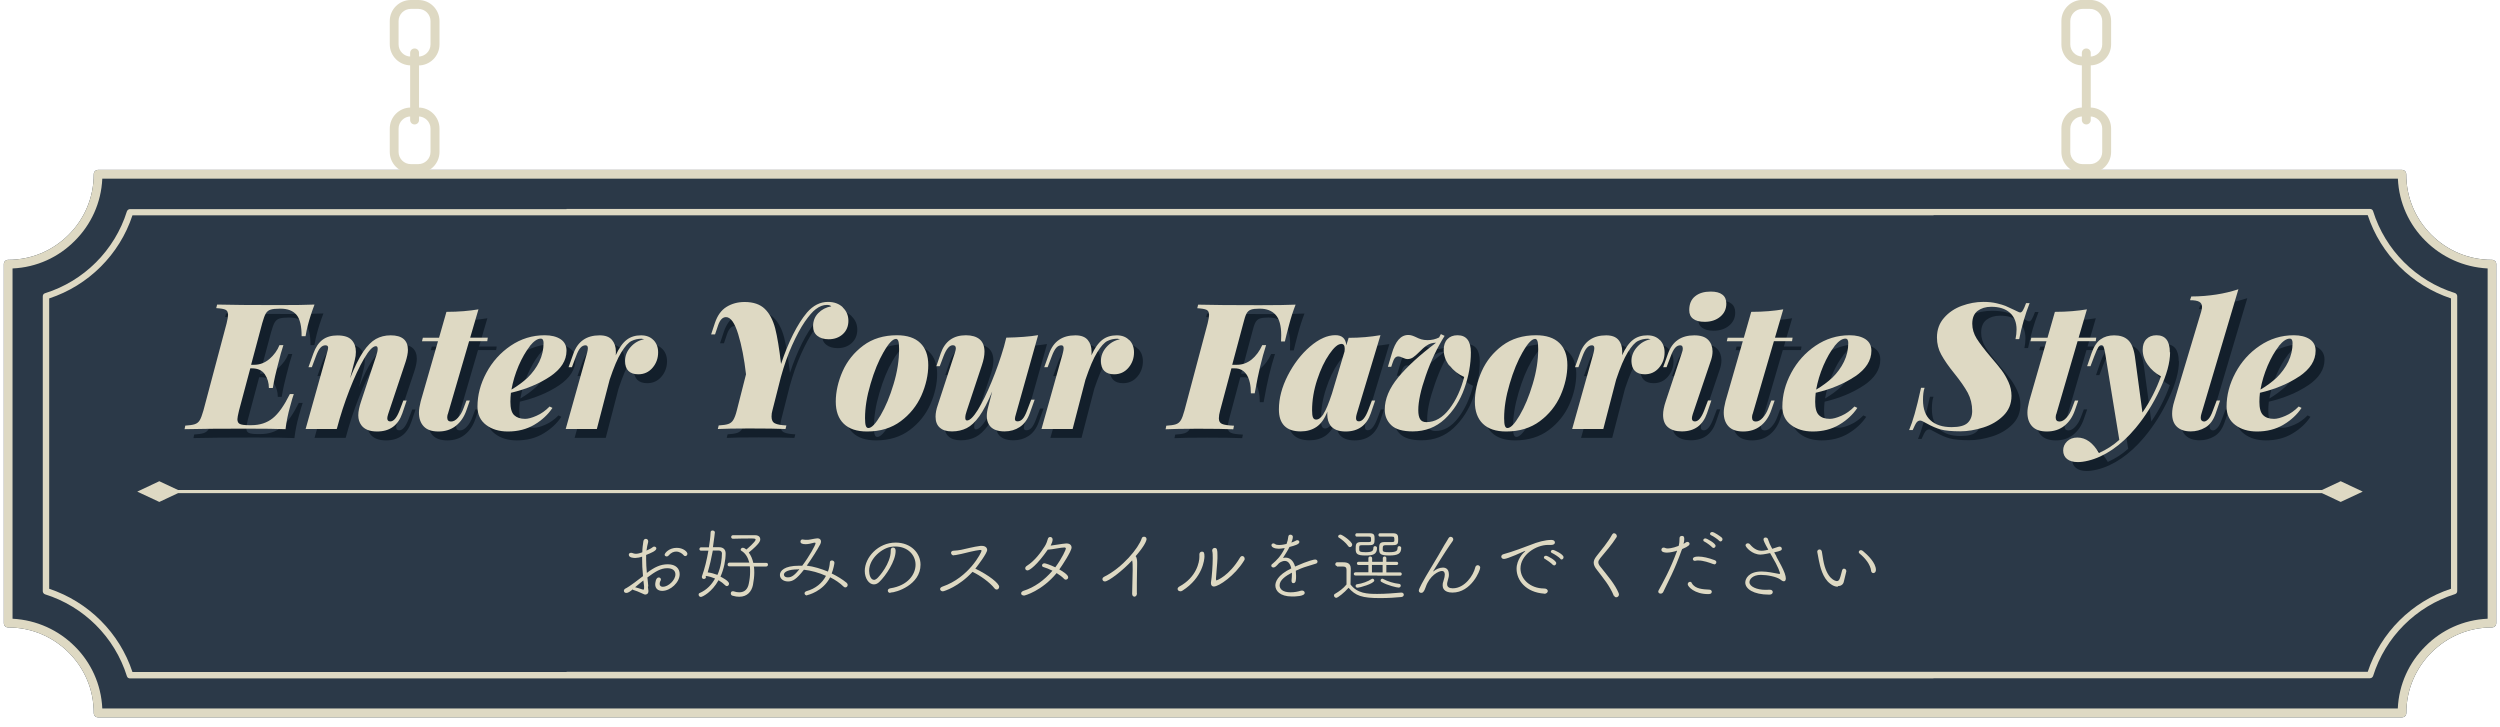 <?xml version="1.0" encoding="UTF-8"?>
<svg id="_レイヤー_2" xmlns="http://www.w3.org/2000/svg" width="281.06" height="81.77" version="1.1" viewBox="0 0 281.06 81.77">
  <!-- Generator: Adobe Illustrator 29.4.0, SVG Export Plug-In . SVG Version: 2.1.0 Build 152)  -->
  <path d="M280.49,29.35c-.09-.09-.21-.14-.35-.14-2.65,0-5.05-1.07-6.8-2.82s-2.82-4.13-2.82-6.8c0-.12-.05-.26-.14-.35s-.21-.14-.35-.14H11.03c-.12,0-.26.05-.35.14s-.14.22-.14.35c0,2.65-1.07,5.05-2.82,6.8s-4.13,2.82-6.8,2.82c-.12,0-.26.05-.35.14s-.14.22-.14.35v40.35c0,.12.05.26.14.35s.21.14.35.14c2.65,0,5.05,1.07,6.8,2.82s2.82,4.13,2.82,6.8c0,.12.05.26.14.35s.21.14.35.14h259.01c.12,0,.26-.05.35-.14s.14-.22.14-.35c0-2.65,1.07-5.05,2.82-6.8s4.13-2.82,6.8-2.82c.12,0,.26-.05.35-.14s.14-.22.14-.35V29.69c0-.12-.05-.26-.14-.35h-.01Z" fill="#2b3948"/>
  <g>
    <path d="M266.79,23.73c-.05-.16-.19-.24-.35-.24H63.69v.02H14.62c-.16,0-.29.1-.35.24-1.37,4.39-4.83,7.85-9.22,9.22-.16.05-.24.19-.24.35v33.14c0,.16.1.29.24.35,4.39,1.37,7.85,4.83,9.22,9.22.05.16.19.24.35.24h202.75v-.02h49.07c.16,0,.29-.1.35-.24,1.37-4.39,4.83-7.85,9.22-9.22.16-.05.24-.19.24-.35v-33.14c0-.16-.1-.29-.24-.35-4.39-1.37-7.85-4.83-9.22-9.22ZM275.55,66.19c-4.41,1.45-7.91,4.93-9.36,9.34H63.7v.02H14.89c-1.45-4.41-4.95-7.89-9.36-9.36v-32.64c4.41-1.45,7.91-4.93,9.36-9.34h202.49v-.02h48.81c1.45,4.41,4.95,7.89,9.36,9.36v32.64Z" fill="#ded9c3"/>
    <path d="M280.49,29.35c-.09-.09-.21-.14-.35-.14-2.65,0-5.05-1.07-6.8-2.82s-2.82-4.13-2.82-6.8c0-.12-.05-.26-.14-.35s-.21-.14-.35-.14H11.03c-.12,0-.26.05-.35.14s-.14.22-.14.35c0,2.65-1.07,5.05-2.82,6.8s-4.13,2.82-6.8,2.82c-.12,0-.26.05-.35.14s-.14.22-.14.35v40.35c0,.12.05.26.14.35s.21.14.35.14c2.65,0,5.05,1.07,6.8,2.82s2.82,4.13,2.82,6.8c0,.12.05.26.14.35s.21.14.35.14h259.01c.12,0,.26-.05.35-.14s.14-.22.14-.35c0-2.65,1.07-5.05,2.82-6.8s4.13-2.82,6.8-2.82c.12,0,.26-.05.35-.14s.14-.22.14-.35V29.69c0-.12-.05-.26-.14-.35h-.01ZM279.66,69.56c-2.73.12-5.19,1.28-6.99,3.1-1.82,1.8-2.98,4.27-3.1,6.99H11.5c-.12-2.73-1.28-5.19-3.1-6.99-1.8-1.8-4.27-2.96-6.99-3.1V30.18c2.73-.12,5.19-1.28,6.99-3.1,1.82-1.8,2.98-4.27,3.1-6.99h258.08c.12,2.73,1.28,5.19,3.1,6.99,1.8,1.8,4.27,2.96,6.99,3.1v39.38h0Z" fill="#ded9c3"/>
  </g>
  <g>
    <g>
      <path d="M36.36,35.24c-.33.87-.58,1.65-.75,2.33-.08.29-.17.7-.26,1.23h-.44c0-1.13-.18-1.93-.57-2.4-.4-.47-1-.7-1.82-.7h-.06c-.46,0-.81.04-1.04.11s-.41.22-.54.44-.26.59-.4,1.09l-1.25,4.67h.36c.62,0,1.19-.22,1.7-.65.51-.44.89-.96,1.13-1.56h.44c-.21.65-.39,1.27-.53,1.88l-.14.53c-.09.36-.18.71-.26,1.07s-.17.8-.26,1.34h-.44c0-.57-.15-1.08-.45-1.53-.3-.45-.79-.68-1.46-.68h-.18l-1.27,4.75c-.12.5-.18.82-.18.97,0,.28.1.46.29.54.19.09.53.13,1.02.13h.26c.95,0,1.75-.26,2.4-.78.65-.52,1.29-1.43,1.93-2.72h.44c-.11.29-.24.76-.42,1.42-.22.78-.4,1.62-.51,2.53-.9-.04-2.39-.06-4.47-.06-3.06,0-5.35.02-6.88.06l.08-.4c.47-.03.83-.08,1.07-.16s.43-.23.56-.45.27-.59.41-1.09l2.61-9.81c.11-.45.16-.76.16-.95,0-.29-.1-.48-.29-.57s-.54-.15-1.04-.18l.1-.4c1.52.04,3.8.06,6.86.06,1.9,0,3.26-.02,4.09-.06h0Z" fill="#131f2b"/>
      <path d="M46.34,46.03h.38l-.49,1.44c-.47,1.36-1.42,2.04-2.83,2.04-.84,0-1.44-.24-1.78-.71-.22-.3-.34-.67-.34-1.11s.11-.95.32-1.58l1.7-5.12c.1-.3.16-.56.16-.77s-.07-.3-.2-.3c-.34,0-.78.46-1.32,1.38-.54.92-1.09,2.1-1.65,3.54-.56,1.44-1.03,2.88-1.41,4.33v-.04l-.02.1h-3.5l2.41-8.58c.08-.26.12-.45.12-.57,0-.17-.1-.26-.3-.26-.21,0-.4.09-.57.28-.17.18-.34.51-.51.97l-.45,1.21h-.38l.55-1.54c.25-.7.59-1.21,1.03-1.54s1-.49,1.68-.49c.74,0,1.27.17,1.59.51s.48.79.48,1.34c0,.3-.04.61-.12.91l-.53,2.06c.51-1.29,1-2.28,1.47-2.98.47-.69.95-1.17,1.43-1.44.49-.27,1.04-.41,1.66-.41,1.29,0,1.94.55,1.94,1.64,0,.36-.09.8-.26,1.34l-1.96,5.87c-.07.22-.1.38-.1.47,0,.24.11.36.34.36.38,0,.73-.42,1.05-1.25l.42-1.11h-.01Z" fill="#131f2b"/>
      <path d="M51.34,47.55c-.04.13-.06.26-.06.38,0,.3.14.46.42.46s.53-.14.79-.43c.26-.28.47-.64.63-1.08l.32-.85h.38l-.38,1.09c-.26.76-.67,1.35-1.21,1.77-.54.42-1.19.62-1.94.62s-1.29-.19-1.65-.57-.54-.9-.54-1.56c0-.34.07-.76.2-1.27l1.94-6.74h-1.8l.1-.4h1.82l.83-2.91c1.38,0,2.58-.11,3.6-.28l-.93,3.18h1.98l-.06.4h-2.04l-2.39,8.19h0Z" fill="#131f2b"/>
      <path d="M62.84,43.33c-1.23.82-2.7,1.43-4.4,1.83-.04.36-.06.69-.06,1.01,0,.73.14,1.23.42,1.5s.69.42,1.23.42c.33,0,.75-.11,1.27-.34.52-.22,1.02-.57,1.49-1.05l.32.16c-.5.75-1.18,1.38-2.04,1.89s-1.85.76-2.97.76c-.98,0-1.79-.24-2.44-.73-.65-.49-.98-1.17-.98-2.06,0-1.29.33-2.56,1-3.81s1.58-2.26,2.73-3.04c1.15-.78,2.43-1.18,3.83-1.18.74,0,1.33.15,1.78.44.45.3.67.73.67,1.3,0,1.11-.62,2.07-1.85,2.9ZM60.57,39.92c-.45.57-.87,1.3-1.26,2.19-.38.9-.65,1.79-.81,2.69.7-.41,1.3-.86,1.82-1.34.55-.54.99-1.14,1.31-1.8s.48-1.36.48-2.1c0-.33-.11-.49-.32-.49-.37,0-.78.28-1.24.85,0,0,.02,0,.02,0Z" fill="#131f2b"/>
      <path d="M74.48,39.24c.34.36.51.82.51,1.37,0,.67-.21,1.25-.63,1.74s-.96.73-1.6.73c-.49,0-.86-.13-1.11-.38s-.38-.62-.38-1.11c0-.58.21-1.11.63-1.58s.93-.76,1.52-.87c-.16-.04-.25-.06-.28-.06-.42,0-.8.09-1.15.26-.34.17-.72.59-1.14,1.27-.42.67-.85,1.7-1.31,3.08l-1.44,5.54h-3.5l2.41-8.58c.05-.2.08-.37.08-.51,0-.21-.09-.32-.26-.32-.21,0-.4.09-.57.28-.17.18-.34.51-.51.97l-.45,1.21h-.38l.55-1.54c.49-1.36,1.47-2.04,2.95-2.04.63,0,1.09.17,1.38.51s.44.78.44,1.32c0,.18,0,.32-.02.42.38-.83.79-1.41,1.24-1.75.44-.34.98-.5,1.61-.5.59,0,1.06.18,1.4.54h0Z" fill="#131f2b"/>
      <path d="M95.74,35.56c.43.4.64.91.64,1.51s-.21,1.12-.63,1.5-.95.57-1.58.57c-.54,0-.97-.13-1.29-.39s-.47-.62-.47-1.08c0-.58.19-1.07.58-1.47s.88-.66,1.47-.76c-.11-.11-.27-.16-.49-.16s-.42.04-.61.11c-.2.07-.42.19-.65.37-.34.25-.75.72-1.23,1.41-.47.69-.95,1.58-1.43,2.65s-.9,2.26-1.26,3.57l-.95,3.74c-.07.22-.1.46-.1.71,0,.38.13.64.39.76.26.13.68.2,1.28.23l-.1.4c-.83-.04-2.18-.06-4.03-.06-1.61,0-2.8.02-3.58.06l.1-.4c.47-.03.83-.08,1.07-.16s.43-.23.57-.46.28-.59.4-1.08l1.03-4.05c-.2-1.74-.49-3.25-.88-4.52s-.85-1.91-1.37-1.91c-.38,0-.68.31-.89.93l-.34,1.01h-.44l.42-1.27c.28-.84.71-1.45,1.31-1.82s1.27-.55,2.04-.55c.98,0,1.73.26,2.26.77s.92,1.25,1.17,2.19c.24.95.46,2.29.66,4.01.41-1.24.86-2.35,1.36-3.34s1.02-1.81,1.56-2.45c.69-.79,1.47-1.19,2.35-1.19.69,0,1.24.2,1.67.6v.02h0Z" fill="#131f2b"/>
      <path d="M95.73,42.74c.51-1.15,1.29-2.12,2.32-2.89s2.3-1.16,3.79-1.16c1.15,0,2.02.29,2.62.87.6.58.9,1.41.9,2.49s-.26,2.26-.77,3.41c-.51,1.15-1.29,2.12-2.32,2.89s-2.3,1.16-3.79,1.16c-1.15,0-2.02-.29-2.62-.87-.6-.58-.9-1.41-.9-2.49s.26-2.26.77-3.41ZM100.34,40.57c-.57.99-1.06,2.18-1.47,3.59-.42,1.4-.62,2.69-.62,3.85,0,.41.03.7.09.86.06.17.15.25.29.25.36,0,.81-.48,1.37-1.43.56-.96,1.05-2.13,1.46-3.51.42-1.38.62-2.7.62-3.93,0-.46-.03-.77-.09-.92s-.14-.23-.25-.23c-.37,0-.84.49-1.4,1.48h0Z" fill="#131f2b"/>
      <path d="M116.94,45.93h.38l-.55,1.54c-.25.7-.63,1.21-1.13,1.54s-1.07.49-1.7.49c-.87,0-1.46-.26-1.76-.77-.16-.28-.24-.59-.24-.95,0-.32.05-.67.16-1.05l.45-1.72c-.5,1.21-.99,2.14-1.45,2.79-.47.65-.94,1.09-1.42,1.33-.48.24-1.03.37-1.65.37s-1.05-.14-1.37-.42-.48-.69-.48-1.23c0-.4.08-.84.26-1.34l1.92-5.87c.07-.22.1-.38.1-.47,0-.24-.11-.36-.34-.36-.38,0-.73.42-1.05,1.25l-.42,1.11h-.38l.49-1.44c.47-1.36,1.42-2.04,2.83-2.04.67,0,1.19.16,1.55.46.36.31.54.77.54,1.39,0,.44-.1.95-.3,1.54l-1.7,5.12c-.11.3-.16.56-.16.77s.07.3.2.3c.32,0,.72-.4,1.22-1.2.49-.8,1-1.84,1.53-3.12s1-2.61,1.4-3.98l.26-1.01c1.44-.03,2.63-.12,3.58-.28l-2.49,8.86c-.08.25-.12.44-.12.57,0,.17.1.26.3.26.21,0,.4-.09.57-.28.17-.18.34-.51.51-.97l.46-1.21s0,.02,0,.02Z" fill="#131f2b"/>
      <path d="M127.98,39.24c.34.36.51.82.51,1.37,0,.67-.21,1.25-.63,1.74s-.96.73-1.6.73c-.49,0-.86-.13-1.11-.38s-.38-.62-.38-1.11c0-.58.21-1.11.63-1.58s.93-.76,1.52-.87c-.16-.04-.25-.06-.28-.06-.42,0-.8.09-1.15.26-.34.17-.72.59-1.14,1.27-.42.67-.85,1.7-1.32,3.08l-1.44,5.54h-3.5l2.41-8.58c.05-.2.08-.37.08-.51,0-.21-.09-.32-.26-.32-.21,0-.4.09-.57.28s-.34.51-.51.97l-.46,1.21h-.38l.55-1.54c.49-1.36,1.47-2.04,2.95-2.04.63,0,1.09.17,1.38.51s.44.78.44,1.32c0,.18,0,.32-.02.42.38-.83.79-1.41,1.24-1.75.44-.34.98-.5,1.61-.5.59,0,1.06.18,1.4.54,0,0,.03,0,.03,0Z" fill="#131f2b"/>
      <path d="M146.66,35.24c-.29.74-.54,1.52-.75,2.33-.21.78-.36,1.38-.46,1.82h-.43c0-.17.02-.4.02-.69,0-1.08-.21-1.85-.63-2.31-.42-.46-1.01-.69-1.78-.69h-.06c-.41,0-.72.04-.93.11-.21.07-.38.22-.5.44-.12.22-.24.59-.36,1.09l-1.25,4.67h.55c.59,0,1.14-.2,1.63-.59.49-.4.89-.94,1.2-1.62h.43c-.24.74-.46,1.54-.67,2.41-.17.71-.38,1.71-.61,3.01h-.43c0-.91-.16-1.6-.47-2.09-.32-.48-.76-.72-1.34-.72h-.38l-1.27,4.75c-.09.33-.14.62-.14.87,0,.32.12.53.36.63.24.11.69.17,1.34.2l-.08.4c-.88-.04-2.2-.06-3.93-.06s-2.89.02-3.68.06l.08-.4c.47-.03.83-.08,1.07-.16s.43-.23.56-.45c.14-.22.27-.59.41-1.09l2.61-9.81c.11-.45.16-.76.16-.95,0-.29-.1-.48-.29-.57-.19-.09-.54-.15-1.04-.18l.1-.4c1.52.04,3.8.06,6.86.06,1.9,0,3.26-.02,4.09-.06h0Z" fill="#131f2b"/>
      <path d="M155.22,46.03h.38l-.49,1.44c-.47,1.36-1.42,2.04-2.83,2.04-.8,0-1.38-.23-1.72-.69-.22-.33-.34-.73-.34-1.21,0-.15,0-.26.02-.34-.32.8-.73,1.38-1.23,1.72s-1.09.51-1.78.51c-.82,0-1.43-.21-1.84-.63s-.61-1.03-.61-1.84c0-1.24.33-2.51,1-3.82.67-1.3,1.5-2.39,2.49-3.24,1-.86,1.95-1.29,2.86-1.29.75,0,1.16.38,1.23,1.13l.26-.83c1.28,0,2.47-.11,3.58-.3l-2.67,8.86c-.05.17-.08.33-.08.47,0,.24.1.36.32.36.38,0,.73-.42,1.05-1.25l.42-1.11-.02.02h0ZM149.79,47.53c.28-.42.59-1.18.95-2.27l1.42-4.75c0-.07.02-.16.02-.3,0-.37-.13-.55-.38-.55-.37,0-.82.38-1.35,1.15-.53.76-.99,1.73-1.37,2.89-.38,1.16-.57,2.3-.57,3.42,0,.38.03.65.1.81s.18.24.36.24c.28,0,.55-.21.83-.63h0Z" fill="#131f2b"/>
      <path d="M163.94,42.11c-.42-.55-.63-1.14-.63-1.79,0-.5.13-.9.41-1.19s.65-.44,1.14-.44c1,0,1.5.65,1.5,1.94s-.24,2.67-.73,4.04c-.49,1.38-1.23,2.53-2.21,3.45-.99.92-2.19,1.38-3.6,1.38-1.12,0-1.92-.23-2.41-.7s-.73-1.05-.73-1.75c0-1.19.5-2.39,1.51-3.62s2.43-2.52,4.26-3.9c-.41,0-.75.11-1.03.3-.28.18-.57.44-.89.77-.26.26-.49.46-.67.58-.18.12-.39.19-.61.19-.14,0-.34-.05-.57-.16-.18-.09-.34-.14-.47-.14-.16,0-.29.06-.39.18s-.19.31-.27.57l-.14.42h-.38l.43-1.44c.4-1.42,1.01-2.14,1.86-2.14.15,0,.29.02.44.07.14.05.28.1.42.17.21.11.42.19.61.25.2.06.43.09.71.09.46,0,.89-.1,1.29-.3l.2-.38.42.2c-.86,1.38-1.57,2.88-2.12,4.48-.56,1.6-.84,2.89-.84,3.87,0,.46.07.8.21,1.02s.37.33.7.33c.96,0,1.82-.49,2.58-1.48.76-.99,1.31-2.19,1.67-3.6-.67-.3-1.22-.73-1.64-1.28h-.03,0Z" fill="#131f2b"/>
      <path d="M167.58,42.74c.51-1.15,1.29-2.12,2.32-2.89,1.04-.77,2.3-1.16,3.79-1.16,1.15,0,2.02.29,2.62.87s.9,1.41.9,2.49-.26,2.26-.77,3.41c-.51,1.15-1.29,2.12-2.32,2.89-1.04.77-2.3,1.16-3.79,1.16-1.15,0-2.02-.29-2.62-.87-.6-.58-.9-1.41-.9-2.49s.26-2.26.77-3.41ZM172.19,40.57c-.57.99-1.06,2.18-1.47,3.59-.42,1.4-.62,2.69-.62,3.85,0,.41.03.7.09.86.06.17.15.25.29.25.36,0,.81-.48,1.37-1.43.56-.96,1.05-2.13,1.46-3.51.42-1.38.62-2.7.62-3.93,0-.46-.03-.77-.09-.92-.06-.15-.14-.23-.25-.23-.37,0-.84.49-1.4,1.48h0Z" fill="#131f2b"/>
      <path d="M187.63,39.24c.34.36.51.82.51,1.37,0,.67-.21,1.25-.63,1.74s-.96.73-1.6.73c-.49,0-.86-.13-1.11-.38s-.38-.62-.38-1.11c0-.58.21-1.11.63-1.58s.93-.76,1.52-.87c-.16-.04-.25-.06-.28-.06-.42,0-.8.09-1.15.26-.34.17-.72.59-1.14,1.27s-.85,1.7-1.31,3.08l-1.44,5.54h-3.5l2.41-8.58c.05-.2.08-.37.08-.51,0-.21-.09-.32-.26-.32-.21,0-.4.09-.57.28-.17.18-.34.51-.51.97l-.45,1.21h-.38l.55-1.54c.49-1.36,1.47-2.04,2.95-2.04.63,0,1.09.17,1.38.51s.43.78.43,1.32c0,.18,0,.32-.02.42.38-.83.79-1.41,1.24-1.75.44-.34.98-.5,1.61-.5.59,0,1.06.18,1.4.54,0,0,.02,0,.02,0Z" fill="#131f2b"/>
      <path d="M190.18,40.16c0-.22-.09-.34-.28-.34-.21,0-.4.09-.57.28s-.34.51-.51.97l-.46,1.21h-.38l.55-1.54c.49-1.36,1.47-2.04,2.95-2.04.71,0,1.23.17,1.56.51s.49.78.49,1.3c0,.29-.05.61-.16.95l-2.06,6.09c-.07.22-.1.38-.1.47,0,.24.11.36.34.36.38,0,.73-.42,1.05-1.25l.42-1.11h.38l-.49,1.44c-.47,1.36-1.42,2.04-2.83,2.04-.67,0-1.19-.16-1.56-.47s-.55-.78-.55-1.4c0-.42.1-.93.3-1.52l1.82-5.46c.07-.17.1-.34.1-.49h0ZM191.57,34.31c.44-.36,1.03-.53,1.75-.53.58,0,1.02.11,1.31.34.3.22.45.56.45,1.01,0,.61-.23,1.1-.69,1.48s-1.04.57-1.74.57c-.57,0-1-.11-1.3-.34-.3-.22-.44-.55-.44-.97,0-.69.22-1.21.66-1.56h0Z" fill="#131f2b"/>
      <path d="M198.03,47.55c-.04.13-.06.26-.06.38,0,.3.14.46.42.46s.53-.14.79-.43c.26-.28.47-.64.63-1.08l.32-.85h.38l-.38,1.09c-.26.76-.67,1.35-1.21,1.77-.54.42-1.19.62-1.94.62s-1.29-.19-1.65-.57-.54-.9-.54-1.56c0-.34.07-.76.2-1.27l1.94-6.74h-1.8l.1-.4h1.82l.83-2.91c1.38,0,2.58-.11,3.6-.28l-.93,3.18h1.98l-.06.4h-2.04l-2.39,8.19h-.01Z" fill="#131f2b"/>
      <path d="M209.53,43.33c-1.23.82-2.7,1.43-4.4,1.83-.04.36-.06.69-.06,1.01,0,.73.14,1.23.42,1.5.28.28.68.42,1.23.42.33,0,.75-.11,1.28-.34s1.02-.57,1.49-1.05l.32.16c-.5.75-1.18,1.38-2.04,1.89s-1.85.76-2.97.76c-.98,0-1.79-.24-2.44-.73-.65-.49-.98-1.17-.98-2.06,0-1.29.33-2.56,1-3.81s1.58-2.26,2.73-3.04c1.15-.78,2.43-1.18,3.83-1.18.74,0,1.33.15,1.78.44.45.3.67.73.67,1.3,0,1.11-.62,2.07-1.85,2.9h-.01ZM207.25,39.92c-.46.57-.87,1.3-1.26,2.19-.38.9-.65,1.79-.81,2.69.7-.41,1.3-.86,1.82-1.34.55-.54.99-1.14,1.31-1.8.32-.66.48-1.36.48-2.1,0-.33-.11-.49-.32-.49-.37,0-.78.28-1.24.85,0,0,.02,0,.02,0Z" fill="#131f2b"/>
      <path d="M227.98,39.13h-.39c.08-.38.12-.74.12-1.09,0-.8-.25-1.43-.75-1.88s-1.2-.67-2.1-.67c-.62,0-1.13.16-1.53.46-.4.31-.6.79-.6,1.45,0,.58.17,1.14.5,1.67.34.53.85,1.21,1.55,2.03.51.59.93,1.1,1.24,1.51s.57.87.79,1.36.33,1.01.33,1.53c0,.9-.31,1.64-.92,2.24-.61.6-1.36,1.04-2.25,1.32s-1.75.43-2.58.43c-.96,0-1.69-.07-2.18-.2s-1.04-.37-1.65-.71c-.34-.2-.57-.3-.67-.3-.17,0-.31.07-.42.21s-.25.43-.44.86h-.4c.21-.5.42-1.1.62-1.81.2-.71.45-1.68.72-2.94h.4c-.12.33-.18.78-.18,1.36,0,1.02.28,1.78.84,2.29.56.51,1.35.77,2.38.77.86,0,1.46-.16,1.8-.48s.51-.77.51-1.33c0-.75-.17-1.44-.5-2.06-.34-.62-.84-1.34-1.51-2.17-.65-.8-1.13-1.5-1.46-2.1-.33-.59-.49-1.24-.49-1.94,0-.87.27-1.61.8-2.21.53-.61,1.2-1.06,2-1.35s1.6-.44,2.4-.44c.57,0,1.07.05,1.52.16s.77.2.98.29c.2.09.54.24,1,.46.07.03.17.08.33.16s.26.12.33.12c.11,0,.21-.08.31-.25.1-.16.21-.43.35-.8h.4c-.5,1.27-.89,2.61-1.17,4.03,0,0-.03.02-.03.02Z" fill="#131f2b"/>
      <path d="M232.17,47.55c-.04.13-.06.26-.06.38,0,.3.14.46.42.46s.53-.14.79-.43c.26-.28.47-.64.63-1.08l.32-.85h.38l-.38,1.09c-.26.76-.67,1.35-1.21,1.77-.54.42-1.19.62-1.94.62s-1.29-.19-1.65-.57-.54-.9-.54-1.56c0-.34.07-.76.2-1.27l1.94-6.74h-1.8l.1-.4h1.82l.83-2.91c1.38,0,2.58-.11,3.6-.28l-.93,3.18h1.98l-.06.4h-2.04l-2.39,8.19h-.01Z" fill="#131f2b"/>
      <path d="M244.97,40.61c0,1.15-.38,2.53-1.14,4.16s-1.68,3.09-2.76,4.38c-.83.99-1.7,1.79-2.6,2.4s-1.8,1.02-2.7,1.24c-.45.11-.84.16-1.17.16-.53,0-.93-.12-1.22-.35-.28-.23-.43-.55-.43-.96s.15-.73.44-1.02c.29-.28.67-.43,1.15-.43.95,0,1.76.58,2.43,1.74.86-.38,1.62-.88,2.29-1.48l-1.6-9.79c-.07-.34-.12-.57-.17-.68s-.13-.17-.25-.17c-.13,0-.25.08-.35.24s-.25.49-.45,1.01l-.42,1.11h-.38l.49-1.44c.26-.75.6-1.28,1.02-1.58.42-.3.93-.45,1.53-.45.66,0,1.18.17,1.56.52.38.35.64.96.77,1.83l.85,6.33c.87-1.27,1.56-2.62,2.08-4.07-.62-.34-1.12-.78-1.49-1.31-.38-.53-.56-1.09-.56-1.68,0-.5.13-.9.41-1.19s.65-.44,1.14-.44c1,0,1.5.64,1.5,1.92,0,0,.03,0,.03,0Z" fill="#131f2b"/>
      <path d="M248.41,47.93c0,.16.04.27.11.35.07.07.16.11.27.11.13,0,.29-.08.46-.25.18-.17.36-.5.54-1l.42-1.11h.38l-.49,1.44c-.26.76-.65,1.29-1.17,1.59-.51.3-1.06.44-1.64.44-.66,0-1.17-.17-1.54-.51s-.55-.84-.55-1.48c0-.41.08-.88.24-1.4l3.02-10.06c.07-.24.1-.42.1-.55,0-.26-.1-.45-.31-.57-.21-.12-.55-.18-1.04-.18l.14-.42c1.04,0,1.98-.09,2.83-.22s1.67-.33,2.47-.59l-4.17,14.04c-.04.13-.06.26-.06.38h-.01Z" fill="#131f2b"/>
      <path d="M259.47,43.33c-1.23.82-2.7,1.43-4.4,1.83-.04.36-.06.69-.06,1.01,0,.73.14,1.23.42,1.5.28.28.68.42,1.23.42.33,0,.75-.11,1.28-.34.52-.22,1.02-.57,1.49-1.05l.32.16c-.5.75-1.18,1.38-2.04,1.89-.86.51-1.85.76-2.97.76-.98,0-1.79-.24-2.44-.73-.65-.49-.98-1.17-.98-2.06,0-1.29.33-2.56,1-3.81s1.57-2.26,2.73-3.04c1.15-.78,2.43-1.18,3.83-1.18.74,0,1.33.15,1.78.44.45.3.67.73.67,1.3,0,1.11-.62,2.07-1.85,2.9h0ZM257.2,39.92c-.46.57-.87,1.3-1.26,2.19-.38.9-.65,1.79-.81,2.69.7-.41,1.3-.86,1.82-1.34.55-.54.99-1.14,1.31-1.8s.48-1.36.48-2.1c0-.33-.11-.49-.32-.49-.37,0-.78.28-1.24.85,0,0,.02,0,.02,0Z" fill="#131f2b"/>
    </g>
    <g>
      <path d="M72.84,65.95c0,.17.06.35.06.49,0,.4-.31.4-.35.4-.08,0-.1,0-.51-.19-.19-.09-.54-.24-.79-.31-.06-.01-.1-.04-.12-.08-.32.26-.51.4-.73.4-.17,0-.26-.12-.26-.24,0-.09.06-.19.15-.24.12-.06.45-.2,2-1.41-.08-.74-.1-1.36-.1-1.95v-.24c-.18.08-.6.15-.77.15-.08,0-.73,0-.73-.36,0-.12.09-.22.24-.22.06,0,.12,0,.18.03.1.04.24.08.37.08.15,0,.36-.03.73-.17,0-.41.06-.82.12-1.24.03-.19.15-.27.28-.27s.26.1.26.26v.09c-.08.32-.15.64-.19.97.28-.12.55-.26.68-.37.06-.06.13-.08.19-.08.12,0,.24.09.24.2,0,.28-.56.5-1.15.74v.5c0,.46.03.97.08,1.52.84-.63,1.51-.97,2.36-.97.91,0,1.33.5,1.33,1.11,0,.93-1.04,1.88-1.96,1.88-.47,0-.79-.26-.79-.74,0-.04.03-.77.4-.77.12,0,.24.09.24.22,0,.04,0,.1-.04.15-.08.13-.1.26-.1.36,0,.19.12.32.36.32.6,0,1.41-.73,1.41-1.4,0-.37-.26-.69-.92-.69-.72,0-1.33.37-2.23,1.04.03.31.08.64.1,1h0l-.04.03ZM71.42,66.02c.18.04.55.17.77.24.06.01.1.03.13.03.06,0,.09-.04.09-.17v-.22c-.03-.22-.06-.44-.08-.64-.24.18-.55.44-.93.76h.03-.01.01ZM76.85,62.41c-.17-.19-.47-.4-.83-.4-.28,0-.59.12-.87.46-.06.06-.12.09-.19.09-.12,0-.24-.08-.24-.19,0-.19.5-.78,1.36-.78.73,0,1.2.44,1.2.67,0,.13-.1.26-.24.26-.06,0-.13-.03-.19-.1h.01Z" fill="#ded9c3"/>
      <path d="M79.39,64.9c-.04.12-.15.19-.26.19-.12,0-.22-.08-.22-.19v-.1c.32-.88.56-1.89.73-2.89h-.82c-.13,0-.19-.09-.19-.18,0-.1.08-.2.19-.2h.88c.09-.59.17-1.16.19-1.69,0-.15.12-.2.22-.2.12,0,.26.08.26.2,0,.03-.08.76-.22,1.68h.69c.49,0,.74.28.74.69,0,.76-.19,1.75-.58,2.62.12.06.96.47.96.79,0,.15-.1.27-.24.27-.06,0-.12-.01-.18-.08-.22-.22-.47-.41-.76-.58-.73,1.34-1.81,1.88-1.98,1.88-.15,0-.26-.13-.26-.26,0-.08.03-.15.12-.18.82-.36,1.36-.96,1.73-1.63-.31-.13-.65-.24-1.02-.29l-.06.18.03-.04h.05ZM81.17,62.26c0-.22-.12-.37-.38-.37h-.65c-.15.83-.35,1.68-.58,2.46.37.04.74.15,1.1.28.41-.93.5-1.88.5-2.38h.01ZM84.76,63.69c.03.22.04.45.04.68,0,.45-.06.91-.15,1.4-.15.72-.63,1.32-1.54,1.32-.22,0-.47-.03-.76-.12-.13-.03-.19-.15-.19-.26,0-.12.08-.24.2-.24h.08c.26.09.49.12.68.12.63,0,.95-.4,1.06-.96.1-.46.15-.91.15-1.33,0-.22,0-.44-.03-.63h-2.3c-.15,0-.2-.1-.2-.2s.08-.22.2-.22h2.24c-.15-.58-.44-1.06-.88-1.32-.06-.03-.09-.08-.09-.13,0-.1.1-.22.24-.22.15,0,.31.13.4.2.08-.06,1.04-.88,1.04-1.11,0-.13-.19-.13-.5-.13-.49,0-1.34,0-2.05.03h0c-.13,0-.2-.1-.2-.2s.08-.2.2-.2h2.48c.41,0,.59.2.59.46,0,.15,0,.44-1.29,1.49.24.31.41.72.51,1.16h1.45c.15,0,.2.1.2.19,0,.1-.06.22-.2.22h-1.4v.03h.01Z" fill="#ded9c3"/>
      <path d="M90.72,66.94c-.17,0-.27-.12-.27-.24,0-.1.08-.19.22-.24,1.02-.28,1.77-.91,2.19-1.72-.79-.36-1.68-.6-2.48-.69-.86,1.1-1.27,1.32-1.79,1.32s-.91-.31-.91-.73c0-.46.49-1.04,2.15-1.04h.36c.83-1.1,1.5-2.34,1.5-2.53,0-.03-.03-.06-.06-.06h-.1c-.37.1-.68.17-.95.17-.41,0-.59-.1-.59-.29,0-.12.08-.24.2-.24h.06c.12.03.27.04.4.04.15,0,.31,0,.46-.04.26-.06.72-.13.79-.13.26,0,.4.15.4.36,0,.1-.03.2-.09.32-.31.58-.91,1.55-1.51,2.39.79.1,1.63.36,2.38.67.12-.32.19-.68.22-1.05,0-.15.12-.2.24-.2s.27.09.27.26c0,.1-.12.73-.31,1.2.64.31,1.22.67,1.68,1.05.08.08.12.15.12.24,0,.15-.12.28-.27.28-.06,0-.13-.03-.19-.09-.41-.4-.93-.76-1.51-1.05-.82,1.6-2.51,2-2.57,2l-.03.04h0v.03ZM89.73,64.01c-1.11,0-1.6.29-1.6.59,0,.13.1.31.45.31.45,0,.77-.28,1.29-.91h-.14Z" fill="#ded9c3"/>
      <path d="M100.1,66.66c-.19,0-.29-.12-.29-.26,0-.12.09-.22.28-.26,2.01-.31,2.84-1.59,2.84-2.66s-.86-2.04-2.28-2.04c-.13,0-.28,0-.41.03-1.01.1-2.53,1.29-2.53,2.7,0,.45.17,1.02.56,1.02.1,0,.2-.06.32-.15.26-.22,1.55-1.7,1.55-3.1v-.09h0c0-.2.12-.29.24-.29.29,0,.31.24.31.38,0,1.14-1.11,2.79-1.82,3.47-.2.2-.41.29-.63.29-.55,0-1.02-.68-1.02-1.51,0-1.52,1.5-3.19,3.47-3.19,1.73,0,2.8,1.19,2.8,2.48,0,2.27-2.73,3.14-3.38,3.14h-.01v.03Z" fill="#ded9c3"/>
      <path d="M107.21,62.44c-.17,0-.29-.15-.29-.29,0-.12.09-.24.31-.24.27,0,.59-.06.84-.1.32-.06,1.45-.36,2.16-.44h.15c.41,0,.6.22.6.46,0,.37-1.11,1.83-1.33,2.1,1.51.72,2.68,1.66,2.68,2.04,0,.17-.12.31-.28.31-.08,0-.17-.04-.24-.13-.54-.69-1.64-1.47-2.48-1.86-1.52,1.66-3.2,2.19-3.33,2.19-.18,0-.31-.12-.31-.26,0-.1.08-.2.26-.27,3-1.02,4.4-3.87,4.4-4.02,0-.06-.04-.1-.15-.1h-.04c-.55.06-1.57.32-2.06.44-.68.15-.77.15-.87.15h0v.03Z" fill="#ded9c3"/>
      <path d="M115.07,66.94c-.17,0-.27-.1-.27-.24,0-.1.08-.2.24-.27,1.24-.38,2.37-1.2,3.28-2.27-.35-.18-.72-.32-1.02-.41-.1-.03-.15-.1-.15-.18,0-.12.1-.24.27-.24.12,0,.64.17,1.22.45.78-1.05,1.19-2.01,1.19-2.1,0-.1-.09-.13-.17-.13-.4,0-1.33.22-1.78.24h-.08c-1.24,1.78-2.06,2.34-2.28,2.34-.15,0-.26-.1-.26-.24,0-.1.06-.2.19-.28.91-.58,1.59-1.54,2.01-2.2.17-.26.28-.6.35-.84.03-.13.15-.2.26-.2.13,0,.27.1.27.29,0,.18-.1.44-.22.68.55-.06,1.19-.2,1.73-.24h.06c.37,0,.56.2.56.46,0,.4-1.08,2.06-1.38,2.46.32.18,1,.59,1,.88,0,.15-.12.27-.27.27-.08,0-.15-.03-.2-.1-.19-.2-.5-.44-.83-.64-1.66,2.01-3.58,2.53-3.67,2.53h-.04Z" fill="#ded9c3"/>
      <path d="M127.82,66.73c0,.22-.15.35-.28.35-.12,0-.26-.1-.26-.32h0c0-.79.06-1.86.06-2.68,0-.5,0-.87-.06-1.08-1.04,1.14-2.66,2.37-3.06,2.37-.17,0-.28-.12-.28-.26,0-.1.06-.19.18-.26,2.07-1.02,3.89-3.24,4.24-4.33.03-.12.15-.18.26-.18.15,0,.28.09.28.27,0,.15-.19.73-1.23,1.92.15.15.17.5.17.68v.29c0,.47-.03,1.27-.03,2.05v1.15h.03-.01Z" fill="#ded9c3"/>
      <path d="M132.68,66.47c-.17,0-.29-.12-.29-.26,0-.09.06-.18.18-.26,1.97-1.06,2.27-2.79,2.27-3.33v-.32c0-.18.15-.28.28-.28.24,0,.29.15.29.54,0,.35-.2,2.39-2.47,3.84-.08.06-.17.08-.24.08h-.01ZM136.71,65.08c0,.1,0,.17.06.17.03,0,1.41-.5,2.64-2.57.08-.12.17-.17.24-.17.15,0,.28.13.28.31,0,.06,0,.12-.06.19-1.05,1.72-2.85,2.93-3.41,2.93-.2,0-.32-.15-.32-.36v-.1c.1-.58.2-1.95.2-2.71,0-.32,0-.65-.06-.84v-.06c0-.17.15-.27.28-.27.28,0,.31.26.31.79v.4c0,.4-.17,2-.17,2.29h0Z" fill="#ded9c3"/>
      <path d="M144.32,61.63c-.2.03-.4.06-.55.06-.49,0-.83-.17-.83-.4,0-.1.09-.2.22-.2.06,0,.13.03.2.08.1.08.26.1.45.1.1,0,.32,0,.83-.12.12-.31.15-.49.2-.84.03-.15.12-.2.24-.2s.27.09.27.24c0,.2-.12.56-.17.65.2-.08.41-.15.55-.24.04-.03.09-.03.13-.03.12,0,.22.09.22.2,0,.27-.55.41-1.11.56-.17.36-.44.77-.73,1.23.1,0,.19-.03.28-.03.49,0,.88.32,1.08,1,1.55-.69,2.16-.79,2.25-.79.18,0,.27.12.27.24,0,.09-.06.19-.17.22-.35.1-.59.18-1,.31-.45.13-.88.31-1.27.49,0,.18.03.37.03.56,0,.46,0,.84-.31.84-.12,0-.2-.09-.2-.27v-.06c.03-.24.04-.46.04-.65v-.2c-.68.36-1.38.82-1.38,1.42,0,.4.32.79,1.24.79.44,0,.86-.09,1.1-.17.06-.01.12-.03.17-.03.19,0,.31.12.31.26,0,.4-1.1.41-1.41.41-1.42,0-1.89-.68-1.89-1.24,0-.35.19-1.15,1.79-1.92-.12-.54-.37-.84-.73-.84-.19,0-.4.08-.64.24-.32.36-.46.5-.64.5-.12,0-.24-.09-.24-.2,0-.06.03-.15.12-.2.44-.37.93-.82,1.4-1.77h-.12l-.03.03.04-.03Z" fill="#ded9c3"/>
      <path d="M150.31,63.63c-.13,0-.19-.1-.19-.2s.08-.22.2-.22h.5c.49,0,1.04,0,1.04.73,0,.54-.03,1.11-.03,1.77.78,1.02,1.89,1.06,3.02,1.06.95,0,1.97-.09,2.68-.15h.03c.17,0,.26.12.26.24s-.09.24-.27.26c-.58.06-1.5.12-2.38.12-2.06,0-2.77-.26-3.56-1.16-.47.55-1.22,1.13-1.38,1.13-.13,0-.26-.12-.26-.26,0-.08.03-.15.12-.19.47-.28.93-.6,1.29-1.05v-1.64c0-.26-.1-.37-.4-.38h-.69.01v-.04ZM151.56,61.38c-.26-.38-.77-.78-1.02-.93-.08-.03-.1-.09-.1-.15,0-.1.12-.2.26-.2.2,0,1.32.79,1.32,1.13,0,.15-.12.28-.26.28-.06,0-.12-.03-.18-.1h-.01ZM154.87,64.7h-2.48c-.12,0-.19-.08-.19-.18,0-.09.08-.18.19-.18h1.45v-.82h-1.1c-.12,0-.19-.09-.19-.18s.06-.18.19-.18h1.1v-.41c0-.12.1-.19.2-.19s.22.06.22.19v.41h1.2v-.41c0-.12.1-.19.2-.19s.2.06.2.19v.41h1.15c.12,0,.18.09.18.18s-.06.18-.18.18h-1.15v.83h1.55c.12,0,.18.08.18.18s-.06.19-.18.19h-2.57v-.03h.03ZM153.87,60.94c.2,0,.27-.04.27-.17,0-.4,0-.44-.27-.44h-1.33c-.12,0-.17-.09-.17-.19,0-.09.06-.19.17-.19h1.41c.55,0,.59.19.59.67,0,.54-.1.67-.59.67h-.59c-.45,0-.54,0-.55.2v.31c0,.19.08.28.72.28.79,0,.86-.18.87-.5,0-.12.09-.18.19-.18s.22.08.22.19c0,.76-.49.86-1.29.86-.93,0-1.11-.17-1.11-.72,0-.5,0-.79.6-.79h.87ZM152.6,66.07c-.13,0-.2-.1-.2-.2,0-.09.06-.18.17-.19.55-.06,1.25-.32,1.64-.59.03-.03.08-.03.1-.03.1,0,.19.1.19.2,0,.36-1.7.82-1.89.82h0ZM155.44,63.51h-1.2v.84h1.2v-.84ZM156.48,60.94c.24,0,.28-.06.28-.17,0-.4,0-.44-.28-.44h-1.34c-.12,0-.17-.1-.17-.19,0-.1.06-.19.17-.19h1.42c.56,0,.63.2.63.67,0,.5-.04.67-.6.67h-.56c-.56,0-.58,0-.58.51,0,.24.13.28.74.28.87,0,.92-.2.93-.5,0-.12.1-.18.19-.18.1,0,.22.08.22.19,0,.65-.37.86-1.34.86-1.05,0-1.14-.2-1.14-.72s0-.79.63-.79h.83-.03ZM157.24,66.06c-.17,0-1.27-.24-1.95-.65-.06-.03-.08-.09-.08-.15,0-.1.08-.2.19-.2.03,0,.06,0,.1.03.49.27,1.2.49,1.79.55.13.01.19.1.19.2s-.08.22-.24.22h-.03.01Z" fill="#ded9c3"/>
      <path d="M161.13,64.24s.03,0,.06-.03c.22-.2.65-.4,1.02-.4s.68.19.68.79c0,.15,0,.26-.17.84-.03.09-.03.17-.03.24,0,.31.24.46.63.46,1.38,0,2.34-1.5,2.53-2.34.04-.18.17-.26.28-.26.15,0,.28.12.28.28,0,.32-1.01,2.8-3.12,2.8-1.05,0-1.1-.63-1.1-.79,0-.12,0-.26.06-.41.15-.49.18-.68.18-.82,0-.28-.12-.41-.32-.41-.36,0-1.38.49-1.83,1.82-.18.55-.35.64-.49.64-.26,0-.28-.19-.28-.26,0-.17.32-.84,1.54-2.85.49-.79.92-1.55,1.33-2.27.15-.26.38-.59.47-.77.06-.1.15-.15.24-.15.15,0,.29.12.29.28,0,.1-.03.18-.46.76-.41.58-1.7,2.66-1.78,2.8,0,.01-.03.04-.03.06h.01l-.03-.04Z" fill="#ded9c3"/>
      <path d="M173.66,66.74h-.06c-2.06-.15-3.1-1.5-3.1-2.79,0-1.05.77-1.82.91-1.92.04-.03.08-.08.08-.09s0,0-.03,0c0,0-.06,0-.1.03-.06.03-1.88.87-2.27.87-.2,0-.31-.12-.31-.26,0-.12.09-.24.26-.28.93-.24,2.55-.86,3.05-1.05.77-.31,1.59-.55,2.34-.55.27,0,.38.15.38.28,0,.19-.17.28-.4.28h-.35c-1.41,0-3.12,1.14-3.12,2.65,0,1.2,1.1,2.25,2.66,2.25.28,0,.41.15.41.29s-.15.31-.4.31l.04-.03h0ZM174.58,63.51c-.15-.18-.68-.56-.88-.67-.1-.04-.13-.1-.13-.17,0-.1.1-.19.24-.19.17,0,1.15.54,1.15.83,0,.13-.12.26-.24.26-.04,0-.1-.03-.13-.08h-.01ZM175.43,62.82c-.15-.18-.72-.55-.93-.64-.1-.04-.15-.1-.15-.17,0-.1.1-.19.24-.19.15,0,1.19.49,1.19.82,0,.15-.1.26-.22.26-.04,0-.09,0-.12-.06h-.01Z" fill="#ded9c3"/>
      <path d="M181.44,67c-.46-1.14-1.2-2.01-1.89-2.91-.26-.32-.38-.58-.38-.84,0-.22.1-.45.32-.73.58-.74,1.27-1.55,1.75-2.42.06-.1.13-.15.22-.15.15,0,.31.15.31.31,0,.04,0,.09-.03.13-.49.79-1.24,1.64-1.83,2.36-.15.19-.22.32-.22.46,0,.18.1.35.28.56.76.97,1.57,1.87,2.01,2.92,0,.06.03.1.03.15,0,.18-.15.31-.31.31-.1,0-.19-.06-.24-.18h-.01v.04Z" fill="#ded9c3"/>
      <path d="M189.07,61.82c-.83,2.33-1.5,3.49-2.09,4.75-.06.1-.17.17-.27.17-.15,0-.28-.08-.28-.22,0-.04,0-.1.04-.15.5-.92,1.29-2.3,2.07-4.43v-.03c-.2.08-.79.22-1.13.22-.06,0-.63,0-.63-.31,0-.12.08-.26.24-.26.04,0,.1,0,.17.04.09.04.19.06.29.06.08,0,.49,0,1.24-.29.08-.28.1-.54.1-.88,0-.17.13-.24.27-.24.24,0,.26.17.26.36,0,.17-.03.35-.08.54.1-.06.19-.12.26-.17s.12-.06.18-.06c.13,0,.24.1.24.22,0,.09-.06.27-.84.59l-.04.12v-.03h-.01ZM192.44,66.53c0,.26-.28.26-.41.26-1.52,0-2.29-.84-2.29-1.11,0-.15.12-.27.26-.27.08,0,.17.04.2.15.38.67,1.27.69,1.97.73.19,0,.28.13.28.26h-.01ZM192.72,63.42h-.1c-.45-.17-1.13-.41-1.69-.41-.12,0-.24,0-.36.04h-.06c-.1,0-.19-.1-.19-.2,0-.08.03-.28.63-.28.49,0,1.15.15,1.83.41.12.04.18.15.18.22,0,.13-.1.26-.26.26h.01v-.03h.01ZM192.5,61.54c-.15-.18-.67-.55-.88-.65-.1-.04-.13-.1-.13-.17,0-.1.1-.19.24-.19.15,0,1.14.54,1.14.83,0,.13-.1.24-.22.24-.04,0-.1,0-.13-.06h-.03ZM193.29,60.81c-.15-.17-.69-.54-.91-.63-.1-.04-.13-.1-.13-.17,0-.1.1-.2.24-.2.24,0,1,.55,1.08.63.06.06.08.12.08.19,0,.12-.1.24-.22.24-.04,0-.09,0-.12-.06h-.03Z" fill="#ded9c3"/>
      <path d="M199.69,62.55c.19.35.38.68.55,1.01s.31.63.4.88.13.46.13.59c0,.26-.12.32-.22.32-.09,0-.2-.04-.35-.17-.44-.35-1.55-.55-2.23-.55-.93,0-1.29.5-1.29.82,0,.5.84.86,1.79.86.15,0,.31,0,.46-.01h.06c.2,0,.31.12.31.26,0,.15-.12.29-.35.29h-.08c-1.72,0-2.66-.64-2.66-1.36,0-.45.41-1.24,1.82-1.24.68,0,1.41.17,1.97.27h.08s.04,0,.04-.04c0-.08-.15-.67-.97-2.04-.06-.09-.1-.18-.15-.26-.03,0-.73.17-1.08.17-.93,0-1.68-.83-1.68-1.05,0-.12.12-.22.26-.22.08,0,.17.03.24.12.49.59.96.72,1.29.72.08,0,.29,0,.77-.12-.45-.79-.54-1.06-.54-1.15,0-.15.1-.22.24-.22.12,0,.26.08.29.26.08.27.24.63.45,1.01.24-.08.46-.15.67-.22.06,0,.1-.03.15-.03.17,0,.26.12.26.24,0,.18-.1.24-.86.41.08.15.17.29.26.45l-.03.03v-.04Z" fill="#ded9c3"/>
      <path d="M206.6,65.96c-.26,0-.55-.1-.87-.36-.82-.63-1.11-1.91-1.25-2.62,0-.1-.18-.87-.18-.95,0-.15.12-.26.26-.26.12,0,.22.08.26.24.06.28.09.64.15.93.38,2.19,1.4,2.39,1.54,2.39s.24-.09.31-.26c.12-.28.18-.64.28-.96.04-.12.12-.18.2-.18.13,0,.27.1.27.26v.04c-.08.38-.2.79-.28,1.16-.06.31-.31.5-.67.5v.05ZM210.36,64.17c-.09-.72-.67-1.43-1.31-1.95-.06-.04-.08-.1-.08-.15,0-.12.1-.22.24-.22.06,0,.15.03.22.09.54.45,1.47,1.33,1.47,2.14,0,.22-.15.35-.29.35-.12,0-.22-.08-.26-.26Z" fill="#ded9c3"/>
    </g>
    <polygon points="263.15 56.43 265.63 55.27 263.15 54.1 261.04 55.09 20.02 55.09 17.91 54.1 15.43 55.27 17.91 56.43 20.02 55.44 261.04 55.44 263.15 56.43" fill="#ded9c3"/>
    <g>
      <path d="M35.36,34.24c-.33.87-.58,1.65-.75,2.33-.08.29-.17.7-.26,1.23h-.44c0-1.13-.18-1.93-.57-2.4-.4-.47-1-.7-1.82-.7h-.06c-.46,0-.81.04-1.04.11s-.41.22-.54.44-.26.59-.4,1.09l-1.25,4.67h.36c.62,0,1.19-.22,1.7-.65.51-.44.89-.96,1.13-1.56h.44c-.21.65-.39,1.27-.53,1.88l-.14.53c-.09.36-.18.71-.26,1.07s-.17.8-.26,1.34h-.44c0-.57-.15-1.08-.45-1.53-.3-.45-.79-.68-1.46-.68h-.18l-1.27,4.75c-.12.5-.18.82-.18.97,0,.28.1.46.29.54.19.09.53.13,1.02.13h.26c.95,0,1.75-.26,2.4-.78s1.29-1.43,1.93-2.72h.44c-.11.29-.24.76-.42,1.42-.22.78-.4,1.62-.51,2.53-.9-.04-2.39-.06-4.47-.06-3.06,0-5.35.02-6.88.06l.08-.4c.47-.03.83-.08,1.07-.16s.43-.23.56-.45.27-.59.41-1.09l2.61-9.81c.11-.45.16-.76.16-.95,0-.29-.1-.48-.29-.57s-.54-.15-1.04-.18l.1-.4c1.52.04,3.8.06,6.86.06,1.9,0,3.26-.02,4.09-.06h0Z" fill="#ded9c3"/>
      <path d="M45.34,45.03h.38l-.49,1.44c-.47,1.36-1.42,2.04-2.83,2.04-.84,0-1.44-.24-1.78-.71-.22-.3-.34-.67-.34-1.11s.11-.95.32-1.58l1.7-5.12c.1-.3.16-.56.16-.77s-.07-.3-.2-.3c-.34,0-.78.46-1.32,1.38-.54.92-1.09,2.1-1.65,3.54-.56,1.44-1.03,2.88-1.41,4.33v-.04l-.02.1h-3.5l2.41-8.58c.08-.26.12-.45.12-.57,0-.17-.1-.26-.3-.26-.21,0-.4.09-.57.28-.17.18-.34.51-.51.97l-.45,1.21h-.38l.55-1.54c.25-.7.59-1.21,1.03-1.54s1-.49,1.68-.49c.74,0,1.27.17,1.59.51s.48.79.48,1.34c0,.3-.04.61-.12.91l-.53,2.06c.51-1.29,1-2.28,1.47-2.98.47-.69.95-1.17,1.43-1.44.49-.27,1.04-.41,1.66-.41,1.29,0,1.94.55,1.94,1.64,0,.36-.09.8-.26,1.34l-1.96,5.87c-.07.22-.1.38-.1.47,0,.24.11.36.34.36.38,0,.73-.42,1.05-1.25l.42-1.11h-.01Z" fill="#ded9c3"/>
      <path d="M50.34,46.55c-.04.13-.06.26-.06.38,0,.3.14.46.42.46s.53-.14.79-.43c.26-.28.47-.64.63-1.08l.32-.85h.38l-.38,1.09c-.26.76-.67,1.35-1.21,1.77-.54.42-1.19.62-1.94.62s-1.29-.19-1.65-.57-.54-.9-.54-1.56c0-.34.07-.76.2-1.27l1.94-6.74h-1.8l.1-.4h1.82l.83-2.91c1.38,0,2.58-.11,3.6-.28l-.93,3.18h1.98l-.06.4h-2.04l-2.39,8.19h0Z" fill="#ded9c3"/>
      <path d="M61.84,42.33c-1.23.82-2.7,1.43-4.4,1.83-.04.36-.06.69-.06,1.01,0,.73.14,1.23.42,1.5s.69.42,1.23.42c.33,0,.75-.11,1.27-.34.52-.22,1.02-.57,1.49-1.05l.32.16c-.5.75-1.18,1.38-2.04,1.89s-1.85.76-2.97.76c-.98,0-1.79-.24-2.44-.73-.65-.49-.98-1.17-.98-2.06,0-1.29.33-2.56,1-3.81s1.58-2.26,2.73-3.04c1.15-.78,2.43-1.18,3.83-1.18.74,0,1.33.15,1.78.44.45.3.67.73.67,1.3,0,1.11-.62,2.07-1.85,2.9ZM59.57,38.92c-.45.57-.87,1.3-1.26,2.19-.38.9-.65,1.79-.81,2.69.7-.41,1.3-.86,1.82-1.34.55-.54.99-1.14,1.31-1.8s.48-1.36.48-2.1c0-.33-.11-.49-.32-.49-.37,0-.78.28-1.24.85,0,0,.02,0,.02,0Z" fill="#ded9c3"/>
      <path d="M73.48,38.24c.34.36.51.82.51,1.37,0,.67-.21,1.25-.63,1.74s-.96.73-1.6.73c-.49,0-.86-.13-1.11-.38s-.38-.62-.38-1.11c0-.58.21-1.11.63-1.58s.93-.76,1.52-.87c-.16-.04-.25-.06-.28-.06-.42,0-.8.09-1.15.26-.34.17-.72.59-1.14,1.27-.42.67-.85,1.7-1.31,3.08l-1.44,5.54h-3.5l2.41-8.58c.05-.2.08-.37.08-.51,0-.21-.09-.32-.26-.32-.21,0-.4.09-.57.28-.17.18-.34.51-.51.97l-.45,1.21h-.38l.55-1.54c.49-1.36,1.47-2.04,2.95-2.04.63,0,1.09.17,1.38.51s.44.78.44,1.32c0,.18,0,.32-.02.42.38-.83.79-1.41,1.24-1.75.44-.34.98-.5,1.61-.5.59,0,1.06.18,1.4.54h0Z" fill="#ded9c3"/>
      <path d="M94.74,34.56c.43.4.64.91.64,1.51s-.21,1.12-.63,1.5-.95.57-1.58.57c-.54,0-.97-.13-1.29-.39s-.47-.62-.47-1.08c0-.58.19-1.07.58-1.47s.88-.66,1.47-.76c-.11-.11-.27-.16-.49-.16s-.42.04-.61.11c-.2.07-.42.19-.65.37-.34.25-.75.72-1.23,1.41-.47.69-.95,1.58-1.43,2.65s-.9,2.26-1.26,3.57l-.95,3.74c-.07.22-.1.46-.1.71,0,.38.13.64.39.76.26.13.68.2,1.28.23l-.1.4c-.83-.04-2.18-.06-4.03-.06-1.61,0-2.8.02-3.58.06l.1-.4c.47-.03.83-.08,1.07-.16s.43-.23.57-.46.28-.59.4-1.08l1.03-4.05c-.2-1.74-.49-3.25-.88-4.52s-.85-1.91-1.37-1.91c-.38,0-.68.31-.89.93l-.34,1.01h-.44l.42-1.27c.28-.84.71-1.45,1.31-1.82s1.27-.55,2.04-.55c.98,0,1.73.26,2.26.77s.92,1.25,1.17,2.19c.24.95.46,2.29.66,4.01.41-1.24.86-2.35,1.36-3.34s1.02-1.81,1.56-2.45c.69-.79,1.47-1.19,2.35-1.19.69,0,1.24.2,1.67.6v.02h0Z" fill="#ded9c3"/>
      <path d="M94.73,41.74c.51-1.15,1.29-2.12,2.32-2.89s2.3-1.16,3.79-1.16c1.15,0,2.02.29,2.62.87.6.58.9,1.41.9,2.49s-.26,2.26-.77,3.41c-.51,1.15-1.29,2.12-2.32,2.89s-2.3,1.16-3.79,1.16c-1.15,0-2.02-.29-2.62-.87-.6-.58-.9-1.41-.9-2.49s.26-2.26.77-3.41ZM99.34,39.57c-.57.99-1.06,2.18-1.47,3.59-.42,1.4-.62,2.69-.62,3.85,0,.41.03.7.09.86.06.17.15.25.29.25.36,0,.81-.48,1.37-1.43.56-.96,1.05-2.13,1.46-3.51.42-1.38.62-2.7.62-3.93,0-.46-.03-.77-.09-.92s-.14-.23-.25-.23c-.37,0-.84.49-1.4,1.48h0Z" fill="#ded9c3"/>
      <path d="M115.94,44.93h.38l-.55,1.54c-.25.7-.63,1.21-1.13,1.54s-1.07.49-1.7.49c-.87,0-1.46-.26-1.76-.77-.16-.28-.24-.59-.24-.95,0-.32.05-.67.16-1.05l.45-1.72c-.5,1.21-.99,2.14-1.45,2.79-.47.65-.94,1.09-1.42,1.33-.48.24-1.03.37-1.65.37s-1.05-.14-1.37-.42-.48-.69-.48-1.23c0-.4.08-.84.26-1.34l1.92-5.87c.07-.22.1-.38.1-.47,0-.24-.11-.36-.34-.36-.38,0-.73.42-1.05,1.25l-.42,1.11h-.38l.49-1.44c.47-1.36,1.42-2.04,2.83-2.04.67,0,1.19.16,1.55.46.36.31.54.77.54,1.39,0,.44-.1.95-.3,1.54l-1.7,5.12c-.11.3-.16.56-.16.77s.07.3.2.3c.32,0,.72-.4,1.22-1.2.49-.8,1-1.84,1.53-3.12s1-2.61,1.4-3.98l.26-1.01c1.44-.03,2.63-.12,3.58-.28l-2.49,8.86c-.08.25-.12.44-.12.57,0,.17.1.26.3.26.21,0,.4-.09.57-.28.17-.18.34-.51.51-.97l.46-1.21s0,.02,0,.02Z" fill="#ded9c3"/>
      <path d="M126.98,38.24c.34.36.51.82.51,1.37,0,.67-.21,1.25-.63,1.74s-.96.73-1.6.73c-.49,0-.86-.13-1.11-.38s-.38-.62-.38-1.11c0-.58.21-1.11.63-1.58s.93-.76,1.52-.87c-.16-.04-.25-.06-.28-.06-.42,0-.8.09-1.15.26-.34.17-.72.59-1.14,1.27-.42.67-.85,1.7-1.32,3.08l-1.44,5.54h-3.5l2.41-8.58c.05-.2.08-.37.08-.51,0-.21-.09-.32-.26-.32-.21,0-.4.09-.57.28s-.34.51-.51.97l-.46,1.21h-.38l.55-1.54c.49-1.36,1.47-2.04,2.95-2.04.63,0,1.09.17,1.38.51s.44.78.44,1.32c0,.18,0,.32-.02.42.38-.83.79-1.41,1.24-1.75.44-.34.98-.5,1.61-.5.59,0,1.06.18,1.4.54,0,0,.03,0,.03,0Z" fill="#ded9c3"/>
      <path d="M145.66,34.24c-.29.74-.54,1.52-.75,2.33-.21.78-.36,1.38-.46,1.82h-.43c0-.17.02-.4.02-.69,0-1.08-.21-1.85-.63-2.31-.42-.46-1.01-.69-1.78-.69h-.06c-.41,0-.72.04-.93.11-.21.07-.38.22-.5.44-.12.22-.24.59-.36,1.09l-1.25,4.67h.55c.59,0,1.14-.2,1.63-.59.49-.4.89-.94,1.2-1.62h.43c-.24.74-.46,1.54-.67,2.41-.17.71-.38,1.71-.61,3.01h-.43c0-.91-.16-1.6-.47-2.09-.32-.48-.76-.72-1.34-.72h-.38l-1.27,4.75c-.09.33-.14.62-.14.87,0,.32.12.53.36.63.24.11.69.17,1.34.2l-.08.4c-.88-.04-2.2-.06-3.93-.06s-2.89.02-3.68.06l.08-.4c.47-.03.83-.08,1.07-.16s.43-.23.56-.45c.14-.22.27-.59.41-1.09l2.61-9.81c.11-.45.16-.76.16-.95,0-.29-.1-.48-.29-.57-.19-.09-.54-.15-1.04-.18l.1-.4c1.52.04,3.8.06,6.86.06,1.9,0,3.26-.02,4.09-.06h0Z" fill="#ded9c3"/>
      <path d="M154.22,45.03h.38l-.49,1.44c-.47,1.36-1.42,2.04-2.83,2.04-.8,0-1.38-.23-1.72-.69-.22-.33-.34-.73-.34-1.21,0-.15,0-.26.02-.34-.32.8-.73,1.38-1.23,1.72s-1.09.51-1.78.51c-.82,0-1.43-.21-1.84-.63s-.61-1.03-.61-1.84c0-1.24.33-2.51,1-3.82.67-1.3,1.5-2.39,2.49-3.24,1-.86,1.95-1.29,2.86-1.29.75,0,1.16.38,1.23,1.13l.26-.83c1.28,0,2.47-.11,3.58-.3l-2.67,8.86c-.05.17-.08.33-.08.47,0,.24.1.36.32.36.38,0,.73-.42,1.05-1.25l.42-1.11-.02.02h0ZM148.79,46.53c.28-.42.59-1.18.95-2.27l1.42-4.75c0-.07.02-.16.02-.3,0-.37-.13-.55-.38-.55-.37,0-.82.38-1.35,1.15-.53.76-.99,1.73-1.37,2.89-.38,1.16-.57,2.3-.57,3.42,0,.38.03.65.1.81s.18.24.36.24c.28,0,.55-.21.83-.63h0Z" fill="#ded9c3"/>
      <path d="M162.94,41.11c-.42-.55-.63-1.14-.63-1.79,0-.5.13-.9.41-1.19s.65-.44,1.14-.44c1,0,1.5.65,1.5,1.94s-.24,2.67-.73,4.04c-.49,1.38-1.23,2.53-2.21,3.45-.99.92-2.19,1.38-3.6,1.38-1.12,0-1.92-.23-2.41-.7s-.73-1.05-.73-1.75c0-1.19.5-2.39,1.51-3.62s2.43-2.52,4.26-3.9c-.41,0-.75.11-1.03.3-.28.18-.57.44-.89.77-.26.26-.49.46-.67.58-.18.12-.39.19-.61.19-.14,0-.34-.05-.57-.16-.18-.09-.34-.14-.47-.14-.16,0-.29.06-.39.18s-.19.31-.27.57l-.14.42h-.38l.43-1.44c.4-1.42,1.01-2.14,1.86-2.14.15,0,.29.02.44.07.14.05.28.1.42.17.21.11.42.19.61.25.2.06.43.09.71.09.46,0,.89-.1,1.29-.3l.2-.38.42.2c-.86,1.38-1.57,2.88-2.12,4.48-.56,1.6-.84,2.89-.84,3.87,0,.46.07.8.21,1.02s.37.33.7.33c.96,0,1.82-.49,2.58-1.48.76-.99,1.31-2.19,1.67-3.6-.67-.3-1.22-.73-1.64-1.28h-.03,0Z" fill="#ded9c3"/>
      <path d="M166.58,41.74c.51-1.15,1.29-2.12,2.32-2.89,1.04-.77,2.3-1.16,3.79-1.16,1.15,0,2.02.29,2.62.87s.9,1.41.9,2.49-.26,2.26-.77,3.41c-.51,1.15-1.29,2.12-2.32,2.89-1.04.77-2.3,1.16-3.79,1.16-1.15,0-2.02-.29-2.62-.87-.6-.58-.9-1.41-.9-2.49s.26-2.26.77-3.41ZM171.19,39.57c-.57.99-1.06,2.18-1.47,3.59-.42,1.4-.62,2.69-.62,3.85,0,.41.03.7.09.86.06.17.15.25.29.25.36,0,.81-.48,1.37-1.43.56-.96,1.05-2.13,1.46-3.51.42-1.38.62-2.7.62-3.93,0-.46-.03-.77-.09-.92-.06-.15-.14-.23-.25-.23-.37,0-.84.49-1.4,1.48h0Z" fill="#ded9c3"/>
      <path d="M186.63,38.24c.34.36.51.82.51,1.37,0,.67-.21,1.25-.63,1.74s-.96.73-1.6.73c-.49,0-.86-.13-1.11-.38s-.38-.62-.38-1.11c0-.58.21-1.11.63-1.58s.93-.76,1.52-.87c-.16-.04-.25-.06-.28-.06-.42,0-.8.09-1.15.26-.34.17-.72.59-1.14,1.27s-.85,1.7-1.31,3.08l-1.44,5.54h-3.5l2.41-8.58c.05-.2.08-.37.08-.51,0-.21-.09-.32-.26-.32-.21,0-.4.09-.57.28-.17.18-.34.51-.51.97l-.45,1.21h-.38l.55-1.54c.49-1.36,1.47-2.04,2.95-2.04.63,0,1.09.17,1.38.51s.43.78.43,1.32c0,.18,0,.32-.02.42.38-.83.79-1.41,1.24-1.75.44-.34.98-.5,1.61-.5.59,0,1.06.18,1.4.54,0,0,.02,0,.02,0Z" fill="#ded9c3"/>
      <path d="M189.18,39.16c0-.22-.09-.34-.28-.34-.21,0-.4.09-.57.28s-.34.51-.51.97l-.46,1.21h-.38l.55-1.54c.49-1.36,1.47-2.04,2.95-2.04.71,0,1.23.17,1.56.51s.49.78.49,1.3c0,.29-.05.61-.16.95l-2.06,6.09c-.07.22-.1.38-.1.47,0,.24.11.36.34.36.38,0,.73-.42,1.05-1.25l.42-1.11h.38l-.49,1.44c-.47,1.36-1.42,2.04-2.83,2.04-.67,0-1.19-.16-1.56-.47s-.55-.78-.55-1.4c0-.42.1-.93.3-1.52l1.82-5.46c.07-.17.1-.34.1-.49h0ZM190.57,33.31c.44-.36,1.03-.53,1.75-.53.58,0,1.02.11,1.31.34.3.22.45.56.45,1.01,0,.61-.23,1.1-.69,1.48s-1.04.57-1.74.57c-.57,0-1-.11-1.3-.34-.3-.22-.44-.55-.44-.97,0-.69.22-1.21.66-1.56h0Z" fill="#ded9c3"/>
      <path d="M197.03,46.55c-.04.13-.06.26-.06.38,0,.3.14.46.42.46s.53-.14.79-.43c.26-.28.47-.64.63-1.08l.32-.85h.38l-.38,1.09c-.26.76-.67,1.35-1.21,1.77-.54.42-1.19.62-1.94.62s-1.29-.19-1.65-.57-.54-.9-.54-1.56c0-.34.07-.76.2-1.27l1.94-6.74h-1.8l.1-.4h1.82l.83-2.91c1.38,0,2.58-.11,3.6-.28l-.93,3.18h1.98l-.06.4h-2.04l-2.39,8.19h-.01Z" fill="#ded9c3"/>
      <path d="M208.53,42.33c-1.23.82-2.7,1.43-4.4,1.83-.04.36-.06.69-.06,1.01,0,.73.14,1.23.42,1.5.28.28.68.42,1.23.42.33,0,.75-.11,1.28-.34s1.02-.57,1.49-1.05l.32.16c-.5.75-1.18,1.38-2.04,1.89s-1.85.76-2.97.76c-.98,0-1.79-.24-2.44-.73-.65-.49-.98-1.17-.98-2.06,0-1.29.33-2.56,1-3.81s1.58-2.26,2.73-3.04c1.15-.78,2.43-1.18,3.83-1.18.74,0,1.33.15,1.78.44.45.3.67.73.67,1.3,0,1.11-.62,2.07-1.85,2.9h-.01ZM206.25,38.92c-.46.57-.87,1.3-1.26,2.19-.38.9-.65,1.79-.81,2.69.7-.41,1.3-.86,1.82-1.34.55-.54.99-1.14,1.31-1.8.32-.66.48-1.36.48-2.1,0-.33-.11-.49-.32-.49-.37,0-.78.28-1.24.85,0,0,.02,0,.02,0Z" fill="#ded9c3"/>
      <path d="M226.98,38.13h-.39c.08-.38.12-.74.12-1.09,0-.8-.25-1.43-.75-1.88s-1.2-.67-2.1-.67c-.62,0-1.13.16-1.53.46-.4.31-.6.79-.6,1.45,0,.58.17,1.14.5,1.67.34.53.85,1.21,1.55,2.03.51.59.93,1.1,1.24,1.51s.57.87.79,1.36.33,1.01.33,1.53c0,.9-.31,1.64-.92,2.24-.61.6-1.36,1.04-2.25,1.32s-1.75.43-2.58.43c-.96,0-1.69-.07-2.18-.2s-1.04-.37-1.65-.71c-.34-.2-.57-.3-.67-.3-.17,0-.31.07-.42.21s-.25.43-.44.86h-.4c.21-.5.42-1.1.62-1.81.2-.71.45-1.68.72-2.94h.4c-.12.33-.18.78-.18,1.36,0,1.02.28,1.78.84,2.29.56.51,1.35.77,2.38.77.86,0,1.46-.16,1.8-.48s.51-.77.51-1.33c0-.75-.17-1.44-.5-2.06-.34-.62-.84-1.34-1.51-2.17-.65-.8-1.13-1.5-1.46-2.1-.33-.59-.49-1.24-.49-1.94,0-.87.27-1.61.8-2.21.53-.61,1.2-1.06,2-1.35s1.6-.44,2.4-.44c.57,0,1.07.05,1.52.16s.77.2.98.29c.2.09.54.24,1,.46.07.03.17.08.33.16s.26.12.33.12c.11,0,.21-.08.31-.25.1-.16.21-.43.35-.8h.4c-.5,1.27-.89,2.61-1.17,4.03,0,0-.03.02-.03.02Z" fill="#ded9c3"/>
      <path d="M231.17,46.55c-.04.13-.06.26-.06.38,0,.3.14.46.42.46s.53-.14.79-.43c.26-.28.47-.64.63-1.08l.32-.85h.38l-.38,1.09c-.26.76-.67,1.35-1.21,1.77-.54.42-1.19.62-1.94.62s-1.29-.19-1.65-.57-.54-.9-.54-1.56c0-.34.07-.76.2-1.27l1.94-6.74h-1.8l.1-.4h1.82l.83-2.91c1.38,0,2.58-.11,3.6-.28l-.93,3.18h1.98l-.06.4h-2.04l-2.39,8.19h-.01Z" fill="#ded9c3"/>
      <path d="M243.97,39.61c0,1.15-.38,2.53-1.14,4.16s-1.68,3.09-2.76,4.38c-.83.99-1.7,1.79-2.6,2.4s-1.8,1.02-2.7,1.24c-.45.11-.84.16-1.17.16-.53,0-.93-.12-1.22-.35-.28-.23-.43-.55-.43-.96s.15-.73.44-1.02c.29-.28.67-.43,1.15-.43.95,0,1.76.58,2.43,1.74.86-.38,1.62-.88,2.29-1.48l-1.6-9.79c-.07-.34-.12-.57-.17-.68s-.13-.17-.25-.17c-.13,0-.25.08-.35.24s-.25.49-.45,1.01l-.42,1.11h-.38l.49-1.44c.26-.75.6-1.28,1.02-1.58.42-.3.93-.45,1.53-.45.66,0,1.18.17,1.56.52.38.35.64.96.77,1.83l.85,6.33c.87-1.27,1.56-2.62,2.08-4.07-.62-.34-1.12-.78-1.49-1.31-.38-.53-.56-1.09-.56-1.68,0-.5.13-.9.41-1.19s.65-.44,1.14-.44c1,0,1.5.64,1.5,1.92,0,0,.03,0,.03,0Z" fill="#ded9c3"/>
      <path d="M247.41,46.93c0,.16.04.27.11.35.07.07.16.11.27.11.13,0,.29-.08.46-.25.18-.17.36-.5.54-1l.42-1.11h.38l-.49,1.44c-.26.76-.65,1.29-1.17,1.59-.51.3-1.06.44-1.64.44-.66,0-1.17-.17-1.54-.51s-.55-.84-.55-1.48c0-.41.08-.88.24-1.4l3.02-10.06c.07-.24.1-.42.1-.55,0-.26-.1-.45-.31-.57-.21-.12-.55-.18-1.04-.18l.14-.42c1.04,0,1.98-.09,2.83-.22s1.67-.33,2.47-.59l-4.17,14.04c-.04.13-.06.26-.06.38h-.01Z" fill="#ded9c3"/>
      <path d="M258.47,42.33c-1.23.82-2.7,1.43-4.4,1.83-.04.36-.06.69-.06,1.01,0,.73.14,1.23.42,1.5.28.28.68.42,1.23.42.33,0,.75-.11,1.28-.34.52-.22,1.02-.57,1.49-1.05l.32.16c-.5.75-1.18,1.38-2.04,1.89-.86.51-1.85.76-2.97.76-.98,0-1.79-.24-2.44-.73-.65-.49-.98-1.17-.98-2.06,0-1.29.33-2.56,1-3.81s1.57-2.26,2.73-3.04c1.15-.78,2.43-1.18,3.83-1.18.74,0,1.33.15,1.78.44.45.3.67.73.67,1.3,0,1.11-.62,2.07-1.85,2.9h0ZM256.2,38.92c-.46.57-.87,1.3-1.26,2.19-.38.9-.65,1.79-.81,2.69.7-.41,1.3-.86,1.82-1.34.55-.54.99-1.14,1.31-1.8s.48-1.36.48-2.1c0-.33-.11-.49-.32-.49-.37,0-.78.28-1.24.85h.02,0Z" fill="#ded9c3"/>
    </g>
  </g>
  <g>
    <g>
      <path d="M47.04,7.35h-.85c-1.31,0-2.37-1.06-2.37-2.37v-2.62C43.82,1.05,44.88,0,46.19,0h.85c1.31,0,2.37,1.06,2.37,2.37v2.62c0,1.31-1.06,2.37-2.37,2.37ZM46.18,1c-.75,0-1.37.61-1.37,1.37v2.62c0,.75.61,1.37,1.37,1.37h.85c.75,0,1.37-.61,1.37-1.37v-2.62c0-.75-.61-1.37-1.37-1.37,0,0-.85,0-.85,0Z" fill="#ded9c3"/>
      <path d="M47.04,19.45h-.85c-1.31,0-2.37-1.06-2.37-2.37v-2.62c0-1.31,1.06-2.37,2.37-2.37h.85c1.31,0,2.37,1.06,2.37,2.37v2.62c0,1.31-1.06,2.37-2.37,2.37ZM46.18,13.09c-.75,0-1.37.61-1.37,1.37v2.62c0,.75.61,1.37,1.37,1.37h.85c.75,0,1.37-.61,1.37-1.37v-2.62c0-.75-.61-1.37-1.37-1.37h-.85Z" fill="#ded9c3"/>
    </g>
    <path d="M46.61,13.99c-.28,0-.5-.22-.5-.5v-7.54c0-.28.22-.5.5-.5s.5.22.5.5v7.54c0,.28-.22.5-.5.5Z" fill="#ded9c3"/>
  </g>
  <g>
    <g>
      <path d="M234.97,7.35h-.85c-1.31,0-2.37-1.06-2.37-2.37v-2.62c0-1.31,1.06-2.37,2.37-2.37h.85c1.31,0,2.37,1.06,2.37,2.37v2.62c0,1.31-1.06,2.37-2.37,2.37ZM234.12,1c-.75,0-1.37.61-1.37,1.37v2.62c0,.75.61,1.37,1.37,1.37h.85c.75,0,1.37-.61,1.37-1.37v-2.62c0-.75-.61-1.37-1.37-1.37,0,0-.85,0-.85,0Z" fill="#ded9c3"/>
      <path d="M234.97,19.45h-.85c-1.31,0-2.37-1.06-2.37-2.37v-2.62c0-1.31,1.06-2.37,2.37-2.37h.85c1.31,0,2.37,1.06,2.37,2.37v2.62c0,1.31-1.06,2.37-2.37,2.37ZM234.12,13.09c-.75,0-1.37.61-1.37,1.37v2.62c0,.75.61,1.37,1.37,1.37h.85c.75,0,1.37-.61,1.37-1.37v-2.62c0-.75-.61-1.37-1.37-1.37h-.85Z" fill="#ded9c3"/>
    </g>
    <path d="M234.55,13.99c-.28,0-.5-.22-.5-.5v-7.54c0-.28.22-.5.5-.5s.5.22.5.5v7.54c0,.28-.22.5-.5.5Z" fill="#ded9c3"/>
  </g>
</svg>